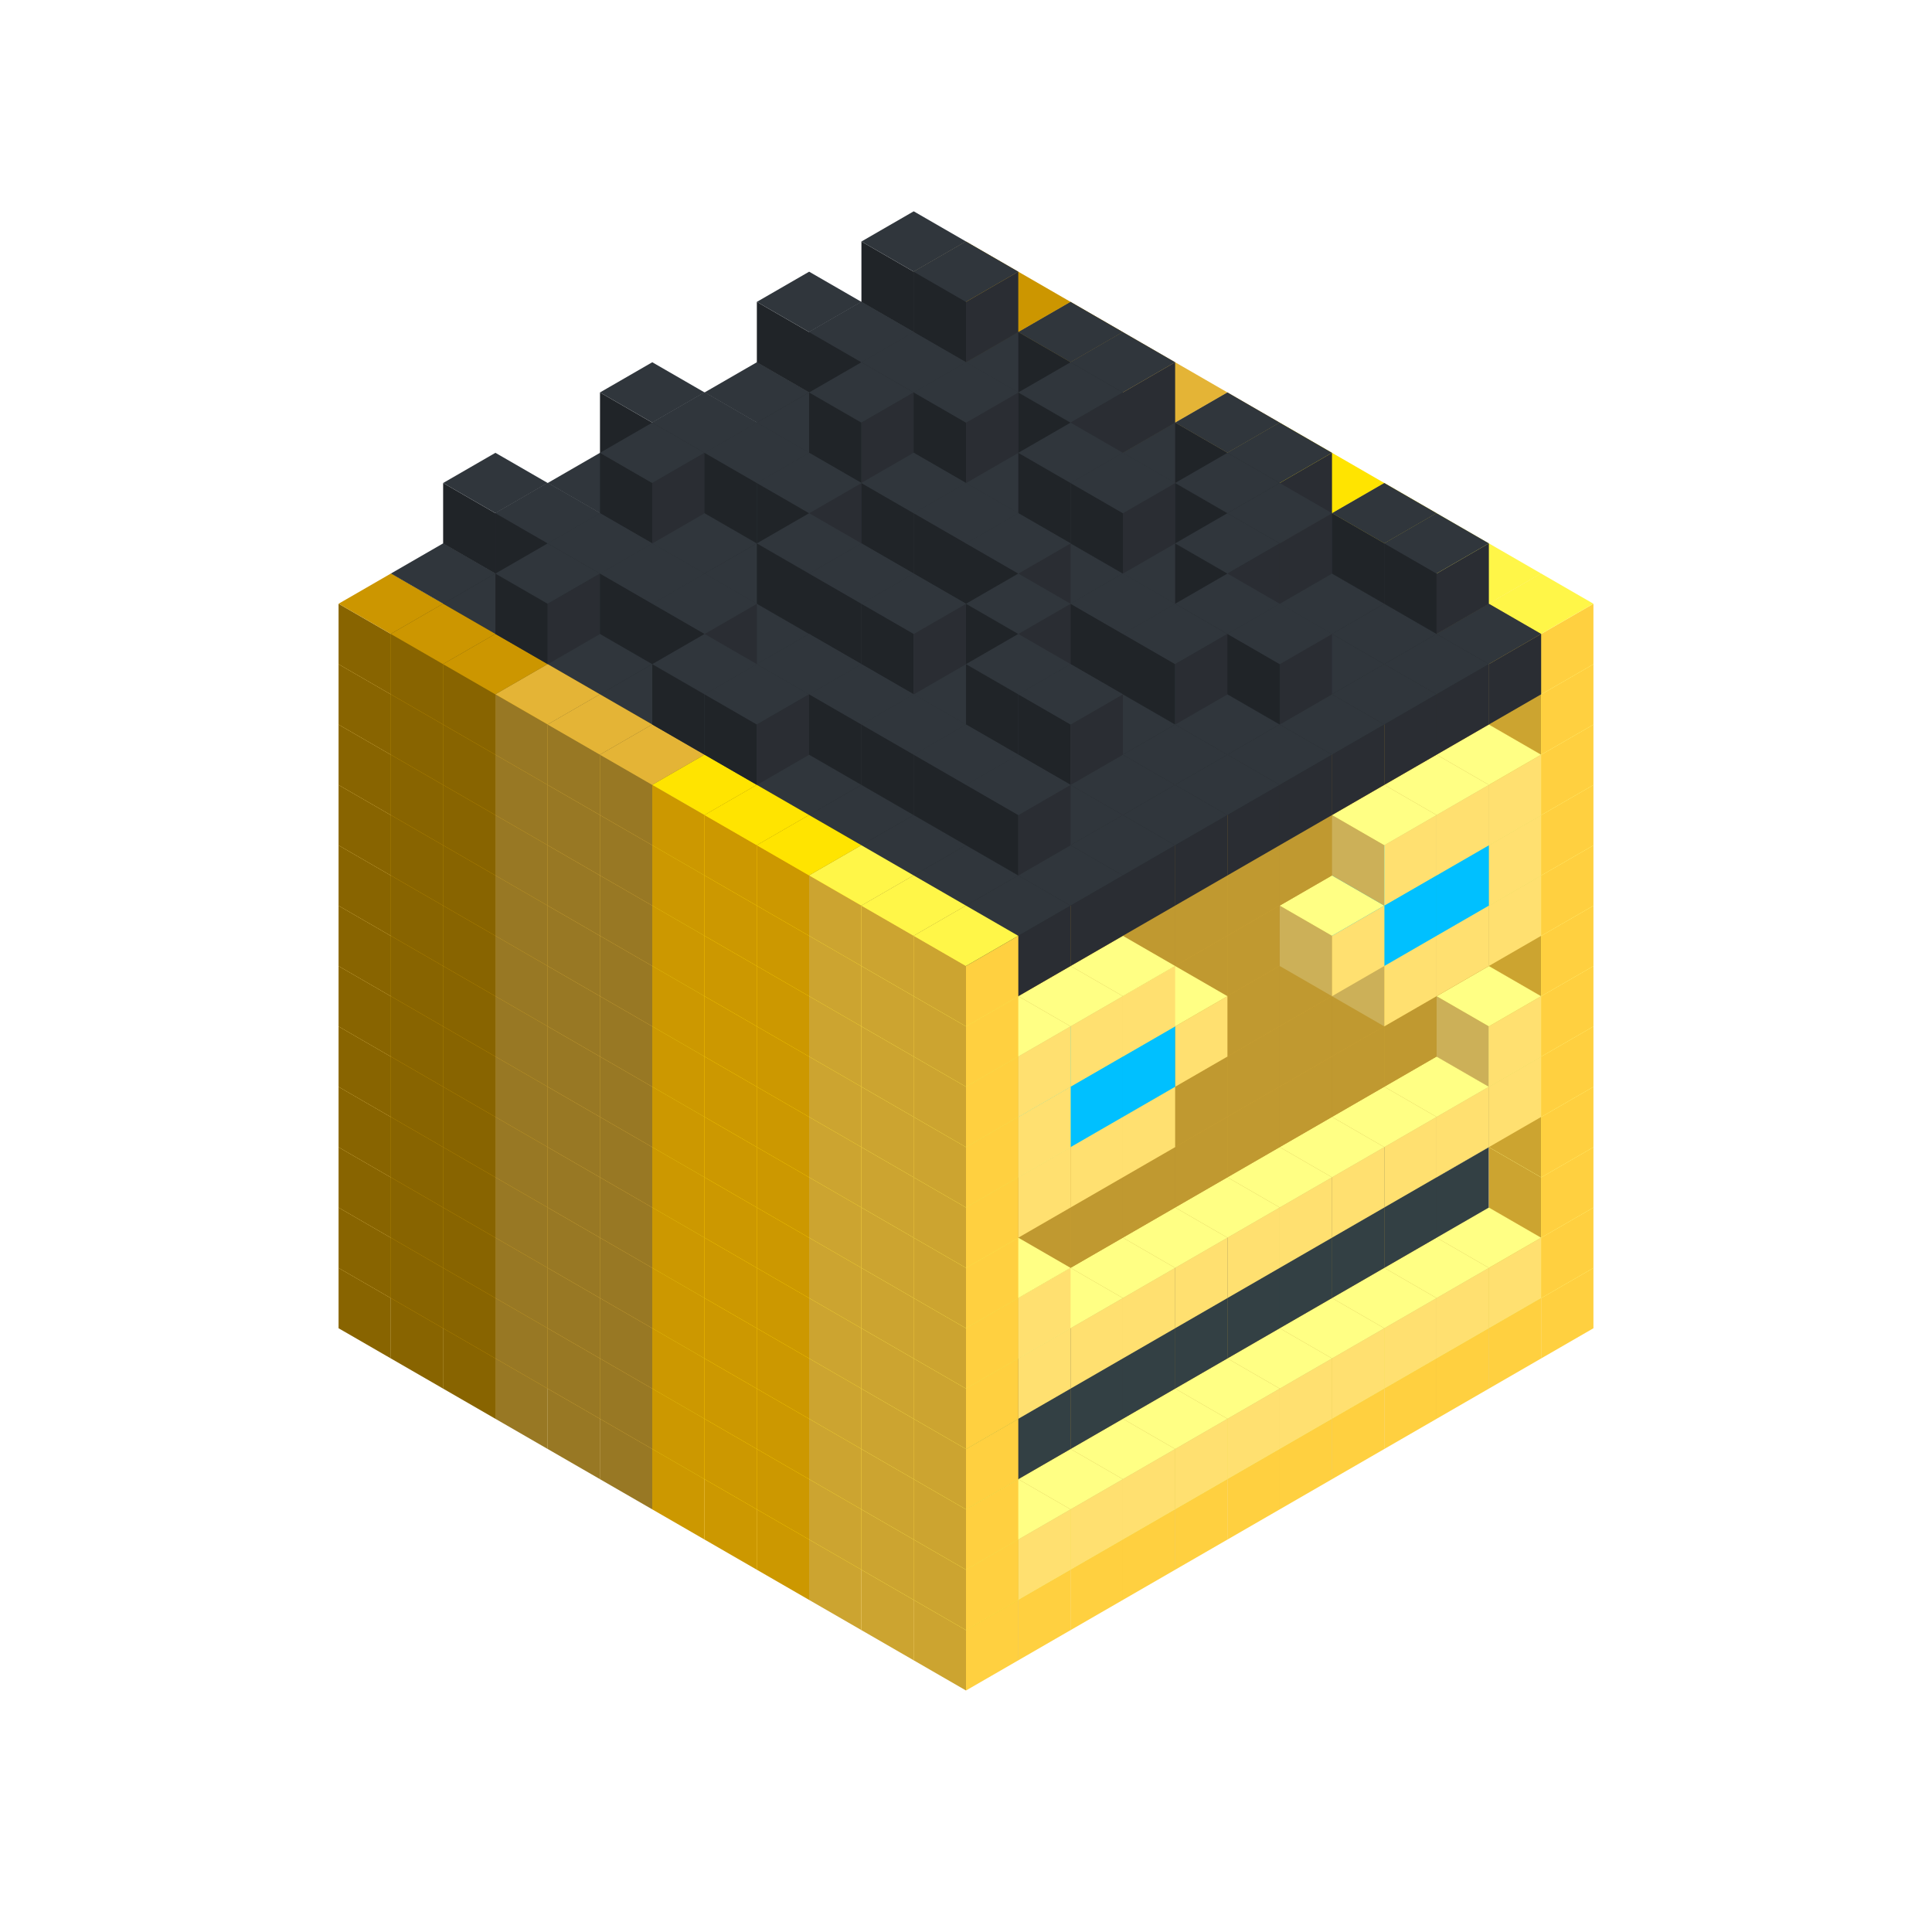 
<svg width='600' height='600' viewBox='4436371 5550000 3200000 3200000' xmlns='http://www.w3.org/2000/svg' xmlns:xlink='http://www.w3.org/1999/xlink'>
<use xlink:href='#v-0x00000152-6' transform='translate(983738,3600000)'/>
<use xlink:href='#v-0x00000152-6' transform='translate(1070341,3650000)'/>
<use xlink:href='#v-0x00000152-6' transform='translate(1156944,3700000)'/>
<use xlink:href='#v-0x00000152-2' transform='translate(1243547,3750000)'/>
<use xlink:href='#v-0x00000152-2' transform='translate(1330150,3800000)'/>
<use xlink:href='#v-0x00000152-2' transform='translate(1416753,3850000)'/>
<use xlink:href='#v-0x00000152-5' transform='translate(1503356,3900000)'/>
<use xlink:href='#v-0x00000152-5' transform='translate(1589959,3950000)'/>
<use xlink:href='#v-0x00000152-5' transform='translate(1676562,4000000)'/>
<use xlink:href='#v-0x00000152-4' transform='translate(1763165,4050000)'/>
<use xlink:href='#v-0x00000152-4' transform='translate(1849768,4100000)'/>
<use xlink:href='#v-0x00000152-4' transform='translate(2889004,3600000)'/>
<use xlink:href='#v-0x00000152-4' transform='translate(2802401,3650000)'/>
<use xlink:href='#v-0x00000152-4' transform='translate(2715798,3700000)'/>
<use xlink:href='#v-0x00000152-4' transform='translate(2629195,3750000)'/>
<use xlink:href='#v-0x00000152-4' transform='translate(2542592,3800000)'/>
<use xlink:href='#v-0x00000152-4' transform='translate(2455989,3850000)'/>
<use xlink:href='#v-0x00000152-4' transform='translate(2369386,3900000)'/>
<use xlink:href='#v-0x00000152-4' transform='translate(2282783,3950000)'/>
<use xlink:href='#v-0x00000152-4' transform='translate(2196180,4000000)'/>
<use xlink:href='#v-0x00000152-4' transform='translate(2109577,4050000)'/>
<use xlink:href='#v-0x00000152-4' transform='translate(2022974,4100000)'/>
<use xlink:href='#v-0x00000152-4' transform='translate(1936371,4150000)'/>
<use xlink:href='#v-0x00000152-6' transform='translate(983738,3500000)'/>
<use xlink:href='#v-0x00000152-6' transform='translate(1070341,3550000)'/>
<use xlink:href='#v-0x00000152-6' transform='translate(1156944,3600000)'/>
<use xlink:href='#v-0x00000152-2' transform='translate(1243547,3650000)'/>
<use xlink:href='#v-0x00000152-2' transform='translate(1330150,3700000)'/>
<use xlink:href='#v-0x00000152-2' transform='translate(1416753,3750000)'/>
<use xlink:href='#v-0x00000152-5' transform='translate(1503356,3800000)'/>
<use xlink:href='#v-0x00000152-5' transform='translate(1589959,3850000)'/>
<use xlink:href='#v-0x00000152-5' transform='translate(1676562,3900000)'/>
<use xlink:href='#v-0x00000152-4' transform='translate(1763165,3950000)'/>
<use xlink:href='#v-0x00000152-2' transform='translate(2715798,3500000)'/>
<use xlink:href='#v-0x00000152-2' transform='translate(2629195,3550000)'/>
<use xlink:href='#v-0x00000152-2' transform='translate(2542592,3600000)'/>
<use xlink:href='#v-0x00000152-2' transform='translate(2455989,3650000)'/>
<use xlink:href='#v-0x00000152-2' transform='translate(2369386,3700000)'/>
<use xlink:href='#v-0x00000152-2' transform='translate(2282783,3750000)'/>
<use xlink:href='#v-0x00000152-2' transform='translate(2196180,3800000)'/>
<use xlink:href='#v-0x00000152-2' transform='translate(2109577,3850000)'/>
<use xlink:href='#v-0x00000152-2' transform='translate(2022974,3900000)'/>
<use xlink:href='#v-0x00000152-2' transform='translate(1936371,3950000)'/>
<use xlink:href='#v-0x00000152-4' transform='translate(1849768,4000000)'/>
<use xlink:href='#v-0x00000152-4' transform='translate(2889004,3500000)'/>
<use xlink:href='#v-0x00000152-1' transform='translate(2802401,3550000)'/>
<use xlink:href='#v-0x00000152-1' transform='translate(2715798,3600000)'/>
<use xlink:href='#v-0x00000152-1' transform='translate(2629195,3650000)'/>
<use xlink:href='#v-0x00000152-1' transform='translate(2542592,3700000)'/>
<use xlink:href='#v-0x00000152-1' transform='translate(2455989,3750000)'/>
<use xlink:href='#v-0x00000152-1' transform='translate(2369386,3800000)'/>
<use xlink:href='#v-0x00000152-1' transform='translate(2282783,3850000)'/>
<use xlink:href='#v-0x00000152-1' transform='translate(2196180,3900000)'/>
<use xlink:href='#v-0x00000152-1' transform='translate(2109577,3950000)'/>
<use xlink:href='#v-0x00000152-1' transform='translate(2022974,4000000)'/>
<use xlink:href='#v-0x00000152-4' transform='translate(1936371,4050000)'/>
<use xlink:href='#v-0x00000152-6' transform='translate(983738,3400000)'/>
<use xlink:href='#v-0x00000152-6' transform='translate(1070341,3450000)'/>
<use xlink:href='#v-0x00000152-6' transform='translate(1156944,3500000)'/>
<use xlink:href='#v-0x00000152-2' transform='translate(1243547,3550000)'/>
<use xlink:href='#v-0x00000152-2' transform='translate(1330150,3600000)'/>
<use xlink:href='#v-0x00000152-2' transform='translate(1416753,3650000)'/>
<use xlink:href='#v-0x00000152-5' transform='translate(1503356,3700000)'/>
<use xlink:href='#v-0x00000152-5' transform='translate(1589959,3750000)'/>
<use xlink:href='#v-0x00000152-5' transform='translate(1676562,3800000)'/>
<use xlink:href='#v-0x00000152-4' transform='translate(1763165,3850000)'/>
<use xlink:href='#v-0x00000152-7' transform='translate(2715798,3400000)'/>
<use xlink:href='#v-0x00000152-7' transform='translate(2629195,3450000)'/>
<use xlink:href='#v-0x00000152-7' transform='translate(2542592,3500000)'/>
<use xlink:href='#v-0x00000152-7' transform='translate(2455989,3550000)'/>
<use xlink:href='#v-0x00000152-7' transform='translate(2369386,3600000)'/>
<use xlink:href='#v-0x00000152-7' transform='translate(2282783,3650000)'/>
<use xlink:href='#v-0x00000152-7' transform='translate(2196180,3700000)'/>
<use xlink:href='#v-0x00000152-7' transform='translate(2109577,3750000)'/>
<use xlink:href='#v-0x00000152-7' transform='translate(2022974,3800000)'/>
<use xlink:href='#v-0x00000152-7' transform='translate(1936371,3850000)'/>
<use xlink:href='#v-0x00000152-4' transform='translate(1849768,3900000)'/>
<use xlink:href='#v-0x00000152-4' transform='translate(2889004,3400000)'/>
<use xlink:href='#v-0x00000152-4' transform='translate(1936371,3950000)'/>
<use xlink:href='#v-0x00000152-6' transform='translate(983738,3300000)'/>
<use xlink:href='#v-0x00000152-6' transform='translate(1070341,3350000)'/>
<use xlink:href='#v-0x00000152-6' transform='translate(1156944,3400000)'/>
<use xlink:href='#v-0x00000152-2' transform='translate(1243547,3450000)'/>
<use xlink:href='#v-0x00000152-2' transform='translate(1330150,3500000)'/>
<use xlink:href='#v-0x00000152-2' transform='translate(1416753,3550000)'/>
<use xlink:href='#v-0x00000152-5' transform='translate(1503356,3600000)'/>
<use xlink:href='#v-0x00000152-5' transform='translate(1589959,3650000)'/>
<use xlink:href='#v-0x00000152-5' transform='translate(1676562,3700000)'/>
<use xlink:href='#v-0x00000152-4' transform='translate(1763165,3750000)'/>
<use xlink:href='#v-0x00000152-7' transform='translate(2715798,3300000)'/>
<use xlink:href='#v-0x00000152-7' transform='translate(2629195,3350000)'/>
<use xlink:href='#v-0x00000152-7' transform='translate(2542592,3400000)'/>
<use xlink:href='#v-0x00000152-7' transform='translate(2455989,3450000)'/>
<use xlink:href='#v-0x00000152-7' transform='translate(2369386,3500000)'/>
<use xlink:href='#v-0x00000152-7' transform='translate(2282783,3550000)'/>
<use xlink:href='#v-0x00000152-7' transform='translate(2196180,3600000)'/>
<use xlink:href='#v-0x00000152-7' transform='translate(2109577,3650000)'/>
<use xlink:href='#v-0x00000152-7' transform='translate(2022974,3700000)'/>
<use xlink:href='#v-0x00000152-7' transform='translate(1936371,3750000)'/>
<use xlink:href='#v-0x00000152-4' transform='translate(1849768,3800000)'/>
<use xlink:href='#v-0x00000152-4' transform='translate(2889004,3300000)'/>
<use xlink:href='#v-0x00000152-4' transform='translate(1936371,3850000)'/>
<use xlink:href='#v-0x00000152-6' transform='translate(983738,3200000)'/>
<use xlink:href='#v-0x00000152-6' transform='translate(1070341,3250000)'/>
<use xlink:href='#v-0x00000152-6' transform='translate(1156944,3300000)'/>
<use xlink:href='#v-0x00000152-2' transform='translate(1243547,3350000)'/>
<use xlink:href='#v-0x00000152-2' transform='translate(1330150,3400000)'/>
<use xlink:href='#v-0x00000152-2' transform='translate(1416753,3450000)'/>
<use xlink:href='#v-0x00000152-5' transform='translate(1503356,3500000)'/>
<use xlink:href='#v-0x00000152-5' transform='translate(1589959,3550000)'/>
<use xlink:href='#v-0x00000152-5' transform='translate(1676562,3600000)'/>
<use xlink:href='#v-0x00000152-4' transform='translate(1763165,3650000)'/>
<use xlink:href='#v-0x00000152-2' transform='translate(2715798,3200000)'/>
<use xlink:href='#v-0x00000152-2' transform='translate(2629195,3250000)'/>
<use xlink:href='#v-0x00000152-2' transform='translate(2542592,3300000)'/>
<use xlink:href='#v-0x00000152-2' transform='translate(2455989,3350000)'/>
<use xlink:href='#v-0x00000152-2' transform='translate(2369386,3400000)'/>
<use xlink:href='#v-0x00000152-2' transform='translate(2282783,3450000)'/>
<use xlink:href='#v-0x00000152-2' transform='translate(2196180,3500000)'/>
<use xlink:href='#v-0x00000152-2' transform='translate(2109577,3550000)'/>
<use xlink:href='#v-0x00000152-2' transform='translate(2022974,3600000)'/>
<use xlink:href='#v-0x00000152-2' transform='translate(1936371,3650000)'/>
<use xlink:href='#v-0x00000152-4' transform='translate(1849768,3700000)'/>
<use xlink:href='#v-0x00000152-4' transform='translate(2889004,3200000)'/>
<use xlink:href='#v-0x00000152-1' transform='translate(2802401,3250000)'/>
<use xlink:href='#v-0x00000152-1' transform='translate(2715798,3300000)'/>
<use xlink:href='#v-0x00000152-1' transform='translate(2629195,3350000)'/>
<use xlink:href='#v-0x00000152-1' transform='translate(2542592,3400000)'/>
<use xlink:href='#v-0x00000152-1' transform='translate(2455989,3450000)'/>
<use xlink:href='#v-0x00000152-1' transform='translate(2369386,3500000)'/>
<use xlink:href='#v-0x00000152-1' transform='translate(2282783,3550000)'/>
<use xlink:href='#v-0x00000152-1' transform='translate(2196180,3600000)'/>
<use xlink:href='#v-0x00000152-1' transform='translate(2109577,3650000)'/>
<use xlink:href='#v-0x00000152-1' transform='translate(2022974,3700000)'/>
<use xlink:href='#v-0x00000152-4' transform='translate(1936371,3750000)'/>
<use xlink:href='#v-0x00000152-6' transform='translate(983738,3100000)'/>
<use xlink:href='#v-0x00000152-6' transform='translate(1070341,3150000)'/>
<use xlink:href='#v-0x00000152-6' transform='translate(1156944,3200000)'/>
<use xlink:href='#v-0x00000152-2' transform='translate(1243547,3250000)'/>
<use xlink:href='#v-0x00000152-2' transform='translate(1330150,3300000)'/>
<use xlink:href='#v-0x00000152-2' transform='translate(1416753,3350000)'/>
<use xlink:href='#v-0x00000152-5' transform='translate(1503356,3400000)'/>
<use xlink:href='#v-0x00000152-5' transform='translate(1589959,3450000)'/>
<use xlink:href='#v-0x00000152-5' transform='translate(1676562,3500000)'/>
<use xlink:href='#v-0x00000152-4' transform='translate(1763165,3550000)'/>
<use xlink:href='#v-0x00000152-2' transform='translate(2715798,3100000)'/>
<use xlink:href='#v-0x00000152-2' transform='translate(2629195,3150000)'/>
<use xlink:href='#v-0x00000152-2' transform='translate(2542592,3200000)'/>
<use xlink:href='#v-0x00000152-2' transform='translate(2455989,3250000)'/>
<use xlink:href='#v-0x00000152-2' transform='translate(2369386,3300000)'/>
<use xlink:href='#v-0x00000152-2' transform='translate(2282783,3350000)'/>
<use xlink:href='#v-0x00000152-2' transform='translate(2196180,3400000)'/>
<use xlink:href='#v-0x00000152-2' transform='translate(2109577,3450000)'/>
<use xlink:href='#v-0x00000152-2' transform='translate(2022974,3500000)'/>
<use xlink:href='#v-0x00000152-2' transform='translate(1936371,3550000)'/>
<use xlink:href='#v-0x00000152-4' transform='translate(1849768,3600000)'/>
<use xlink:href='#v-0x00000152-4' transform='translate(2889004,3100000)'/>
<use xlink:href='#v-0x00000152-1' transform='translate(2802401,3150000)'/>
<use xlink:href='#v-0x00000152-1' transform='translate(2022974,3600000)'/>
<use xlink:href='#v-0x00000152-4' transform='translate(1936371,3650000)'/>
<use xlink:href='#v-0x00000152-6' transform='translate(983738,3000000)'/>
<use xlink:href='#v-0x00000152-6' transform='translate(1070341,3050000)'/>
<use xlink:href='#v-0x00000152-6' transform='translate(1156944,3100000)'/>
<use xlink:href='#v-0x00000152-2' transform='translate(1243547,3150000)'/>
<use xlink:href='#v-0x00000152-2' transform='translate(1330150,3200000)'/>
<use xlink:href='#v-0x00000152-2' transform='translate(1416753,3250000)'/>
<use xlink:href='#v-0x00000152-5' transform='translate(1503356,3300000)'/>
<use xlink:href='#v-0x00000152-5' transform='translate(1589959,3350000)'/>
<use xlink:href='#v-0x00000152-5' transform='translate(1676562,3400000)'/>
<use xlink:href='#v-0x00000152-4' transform='translate(1763165,3450000)'/>
<use xlink:href='#v-0x00000152-2' transform='translate(2715798,3000000)'/>
<use xlink:href='#v-0x00000152-2' transform='translate(2629195,3050000)'/>
<use xlink:href='#v-0x00000152-2' transform='translate(2542592,3100000)'/>
<use xlink:href='#v-0x00000152-2' transform='translate(2455989,3150000)'/>
<use xlink:href='#v-0x00000152-2' transform='translate(2369386,3200000)'/>
<use xlink:href='#v-0x00000152-2' transform='translate(2282783,3250000)'/>
<use xlink:href='#v-0x00000152-2' transform='translate(2196180,3300000)'/>
<use xlink:href='#v-0x00000152-2' transform='translate(2109577,3350000)'/>
<use xlink:href='#v-0x00000152-2' transform='translate(2022974,3400000)'/>
<use xlink:href='#v-0x00000152-2' transform='translate(1936371,3450000)'/>
<use xlink:href='#v-0x00000152-4' transform='translate(1849768,3500000)'/>
<use xlink:href='#v-0x00000152-4' transform='translate(2889004,3000000)'/>
<use xlink:href='#v-0x00000152-4' transform='translate(1936371,3550000)'/>
<use xlink:href='#v-0x00000152-6' transform='translate(983738,2900000)'/>
<use xlink:href='#v-0x00000152-6' transform='translate(1070341,2950000)'/>
<use xlink:href='#v-0x00000152-6' transform='translate(1156944,3000000)'/>
<use xlink:href='#v-0x00000152-2' transform='translate(1243547,3050000)'/>
<use xlink:href='#v-0x00000152-2' transform='translate(1330150,3100000)'/>
<use xlink:href='#v-0x00000152-2' transform='translate(1416753,3150000)'/>
<use xlink:href='#v-0x00000152-5' transform='translate(1503356,3200000)'/>
<use xlink:href='#v-0x00000152-5' transform='translate(1589959,3250000)'/>
<use xlink:href='#v-0x00000152-5' transform='translate(1676562,3300000)'/>
<use xlink:href='#v-0x00000152-4' transform='translate(1763165,3350000)'/>
<use xlink:href='#v-0x00000152-2' transform='translate(2715798,2900000)'/>
<use xlink:href='#v-0x00000152-2' transform='translate(2629195,2950000)'/>
<use xlink:href='#v-0x00000152-2' transform='translate(2542592,3000000)'/>
<use xlink:href='#v-0x00000152-2' transform='translate(2455989,3050000)'/>
<use xlink:href='#v-0x00000152-2' transform='translate(2369386,3100000)'/>
<use xlink:href='#v-0x00000152-2' transform='translate(2282783,3150000)'/>
<use xlink:href='#v-0x00000152-2' transform='translate(2196180,3200000)'/>
<use xlink:href='#v-0x00000152-2' transform='translate(2109577,3250000)'/>
<use xlink:href='#v-0x00000152-2' transform='translate(2022974,3300000)'/>
<use xlink:href='#v-0x00000152-2' transform='translate(1936371,3350000)'/>
<use xlink:href='#v-0x00000152-4' transform='translate(1849768,3400000)'/>
<use xlink:href='#v-0x00000152-4' transform='translate(2889004,2900000)'/>
<use xlink:href='#v-0x00000152-1' transform='translate(2802401,2950000)'/>
<use xlink:href='#v-0x00000152-1' transform='translate(2715798,3000000)'/>
<use xlink:href='#v-0x00000152-1' transform='translate(2629195,3050000)'/>
<use xlink:href='#v-0x00000152-1' transform='translate(2196180,3300000)'/>
<use xlink:href='#v-0x00000152-1' transform='translate(2109577,3350000)'/>
<use xlink:href='#v-0x00000152-1' transform='translate(2022974,3400000)'/>
<use xlink:href='#v-0x00000152-4' transform='translate(1936371,3450000)'/>
<use xlink:href='#v-0x00000152-6' transform='translate(983738,2800000)'/>
<use xlink:href='#v-0x00000152-6' transform='translate(1070341,2850000)'/>
<use xlink:href='#v-0x00000152-6' transform='translate(1156944,2900000)'/>
<use xlink:href='#v-0x00000152-2' transform='translate(1243547,2950000)'/>
<use xlink:href='#v-0x00000152-2' transform='translate(1330150,3000000)'/>
<use xlink:href='#v-0x00000152-2' transform='translate(1416753,3050000)'/>
<use xlink:href='#v-0x00000152-5' transform='translate(1503356,3100000)'/>
<use xlink:href='#v-0x00000152-5' transform='translate(1589959,3150000)'/>
<use xlink:href='#v-0x00000152-5' transform='translate(1676562,3200000)'/>
<use xlink:href='#v-0x00000152-4' transform='translate(1763165,3250000)'/>
<use xlink:href='#v-0x00000152-2' transform='translate(2715798,2800000)'/>
<use xlink:href='#v-0x00000152-2' transform='translate(2629195,2850000)'/>
<use xlink:href='#v-0x00000152-2' transform='translate(2542592,2900000)'/>
<use xlink:href='#v-0x00000152-2' transform='translate(2455989,2950000)'/>
<use xlink:href='#v-0x00000152-2' transform='translate(2369386,3000000)'/>
<use xlink:href='#v-0x00000152-2' transform='translate(2282783,3050000)'/>
<use xlink:href='#v-0x00000152-2' transform='translate(2196180,3100000)'/>
<use xlink:href='#v-0x00000152-2' transform='translate(2109577,3150000)'/>
<use xlink:href='#v-0x00000152-2' transform='translate(2022974,3200000)'/>
<use xlink:href='#v-0x00000152-2' transform='translate(1936371,3250000)'/>
<use xlink:href='#v-0x00000152-4' transform='translate(1849768,3300000)'/>
<use xlink:href='#v-0x00000152-4' transform='translate(2889004,2800000)'/>
<use xlink:href='#v-0x00000152-1' transform='translate(2802401,2850000)'/>
<use xlink:href='#v-0x00000152-3' transform='translate(2715798,2900000)'/>
<use xlink:href='#v-0x00000152-3' transform='translate(2629195,2950000)'/>
<use xlink:href='#v-0x00000152-1' transform='translate(2542592,3000000)'/>
<use xlink:href='#v-0x00000152-1' transform='translate(2282783,3150000)'/>
<use xlink:href='#v-0x00000152-3' transform='translate(2196180,3200000)'/>
<use xlink:href='#v-0x00000152-3' transform='translate(2109577,3250000)'/>
<use xlink:href='#v-0x00000152-1' transform='translate(2022974,3300000)'/>
<use xlink:href='#v-0x00000152-4' transform='translate(1936371,3350000)'/>
<use xlink:href='#v-0x00000152-6' transform='translate(983738,2700000)'/>
<use xlink:href='#v-0x00000152-6' transform='translate(1070341,2750000)'/>
<use xlink:href='#v-0x00000152-6' transform='translate(1156944,2800000)'/>
<use xlink:href='#v-0x00000152-2' transform='translate(1243547,2850000)'/>
<use xlink:href='#v-0x00000152-2' transform='translate(1330150,2900000)'/>
<use xlink:href='#v-0x00000152-2' transform='translate(1416753,2950000)'/>
<use xlink:href='#v-0x00000152-5' transform='translate(1503356,3000000)'/>
<use xlink:href='#v-0x00000152-5' transform='translate(1589959,3050000)'/>
<use xlink:href='#v-0x00000152-5' transform='translate(1676562,3100000)'/>
<use xlink:href='#v-0x00000152-4' transform='translate(1763165,3150000)'/>
<use xlink:href='#v-0x00000152-2' transform='translate(2715798,2700000)'/>
<use xlink:href='#v-0x00000152-2' transform='translate(2629195,2750000)'/>
<use xlink:href='#v-0x00000152-2' transform='translate(2542592,2800000)'/>
<use xlink:href='#v-0x00000152-2' transform='translate(2455989,2850000)'/>
<use xlink:href='#v-0x00000152-2' transform='translate(2369386,2900000)'/>
<use xlink:href='#v-0x00000152-2' transform='translate(2282783,2950000)'/>
<use xlink:href='#v-0x00000152-2' transform='translate(2196180,3000000)'/>
<use xlink:href='#v-0x00000152-2' transform='translate(2109577,3050000)'/>
<use xlink:href='#v-0x00000152-2' transform='translate(2022974,3100000)'/>
<use xlink:href='#v-0x00000152-2' transform='translate(1936371,3150000)'/>
<use xlink:href='#v-0x00000152-4' transform='translate(1849768,3200000)'/>
<use xlink:href='#v-0x00000152-4' transform='translate(2889004,2700000)'/>
<use xlink:href='#v-0x00000152-1' transform='translate(2802401,2750000)'/>
<use xlink:href='#v-0x00000152-1' transform='translate(2715798,2800000)'/>
<use xlink:href='#v-0x00000152-1' transform='translate(2629195,2850000)'/>
<use xlink:href='#v-0x00000152-1' transform='translate(2196180,3100000)'/>
<use xlink:href='#v-0x00000152-1' transform='translate(2109577,3150000)'/>
<use xlink:href='#v-0x00000152-1' transform='translate(2022974,3200000)'/>
<use xlink:href='#v-0x00000152-4' transform='translate(1936371,3250000)'/>
<use xlink:href='#v-0x00000152-6' transform='translate(983738,2600000)'/>
<use xlink:href='#v-0x00000152-6' transform='translate(1070341,2650000)'/>
<use xlink:href='#v-0x00000152-6' transform='translate(1156944,2700000)'/>
<use xlink:href='#v-0x00000152-2' transform='translate(1243547,2750000)'/>
<use xlink:href='#v-0x00000152-2' transform='translate(1330150,2800000)'/>
<use xlink:href='#v-0x00000152-2' transform='translate(1416753,2850000)'/>
<use xlink:href='#v-0x00000152-5' transform='translate(1503356,2900000)'/>
<use xlink:href='#v-0x00000152-5' transform='translate(1589959,2950000)'/>
<use xlink:href='#v-0x00000152-5' transform='translate(1676562,3000000)'/>
<use xlink:href='#v-0x00000152-4' transform='translate(1763165,3050000)'/>
<use xlink:href='#v-0x00000152-2' transform='translate(2715798,2600000)'/>
<use xlink:href='#v-0x00000152-2' transform='translate(2629195,2650000)'/>
<use xlink:href='#v-0x00000152-2' transform='translate(2542592,2700000)'/>
<use xlink:href='#v-0x00000152-2' transform='translate(2455989,2750000)'/>
<use xlink:href='#v-0x00000152-2' transform='translate(2369386,2800000)'/>
<use xlink:href='#v-0x00000152-2' transform='translate(2282783,2850000)'/>
<use xlink:href='#v-0x00000152-2' transform='translate(2196180,2900000)'/>
<use xlink:href='#v-0x00000152-2' transform='translate(2109577,2950000)'/>
<use xlink:href='#v-0x00000152-2' transform='translate(2022974,3000000)'/>
<use xlink:href='#v-0x00000152-2' transform='translate(1936371,3050000)'/>
<use xlink:href='#v-0x00000152-4' transform='translate(1849768,3100000)'/>
<use xlink:href='#v-0x00000152-4' transform='translate(2889004,2600000)'/>
<use xlink:href='#v-0x00000152-4' transform='translate(1936371,3150000)'/>
<use xlink:href='#v-0x00000152-6' transform='translate(1936371,1950000)'/>
<use xlink:href='#v-0x00000152-8' transform='translate(1849768,2000000)'/>
<use xlink:href='#v-0x00000152-8' transform='translate(1763165,2050000)'/>
<use xlink:href='#v-0x00000152-8' transform='translate(1676562,2100000)'/>
<use xlink:href='#v-0x00000152-8' transform='translate(1589959,2150000)'/>
<use xlink:href='#v-0x00000152-8' transform='translate(1503356,2200000)'/>
<use xlink:href='#v-0x00000152-8' transform='translate(1416753,2250000)'/>
<use xlink:href='#v-0x00000152-8' transform='translate(1330150,2300000)'/>
<use xlink:href='#v-0x00000152-8' transform='translate(1243547,2350000)'/>
<use xlink:href='#v-0x00000152-8' transform='translate(1156944,2400000)'/>
<use xlink:href='#v-0x00000152-8' transform='translate(1070341,2450000)'/>
<use xlink:href='#v-0x00000152-6' transform='translate(983738,2500000)'/>
<use xlink:href='#v-0x00000152-6' transform='translate(2022974,2000000)'/>
<use xlink:href='#v-0x00000152-8' transform='translate(1936371,2050000)'/>
<use xlink:href='#v-0x00000152-8' transform='translate(1849768,2100000)'/>
<use xlink:href='#v-0x00000152-8' transform='translate(1763165,2150000)'/>
<use xlink:href='#v-0x00000152-8' transform='translate(1676562,2200000)'/>
<use xlink:href='#v-0x00000152-8' transform='translate(1589959,2250000)'/>
<use xlink:href='#v-0x00000152-8' transform='translate(1503356,2300000)'/>
<use xlink:href='#v-0x00000152-8' transform='translate(1416753,2350000)'/>
<use xlink:href='#v-0x00000152-8' transform='translate(1330150,2400000)'/>
<use xlink:href='#v-0x00000152-8' transform='translate(1243547,2450000)'/>
<use xlink:href='#v-0x00000152-8' transform='translate(1156944,2500000)'/>
<use xlink:href='#v-0x00000152-6' transform='translate(1070341,2550000)'/>
<use xlink:href='#v-0x00000152-6' transform='translate(2109577,2050000)'/>
<use xlink:href='#v-0x00000152-8' transform='translate(2022974,2100000)'/>
<use xlink:href='#v-0x00000152-8' transform='translate(1936371,2150000)'/>
<use xlink:href='#v-0x00000152-8' transform='translate(1849768,2200000)'/>
<use xlink:href='#v-0x00000152-8' transform='translate(1763165,2250000)'/>
<use xlink:href='#v-0x00000152-8' transform='translate(1676562,2300000)'/>
<use xlink:href='#v-0x00000152-8' transform='translate(1589959,2350000)'/>
<use xlink:href='#v-0x00000152-8' transform='translate(1503356,2400000)'/>
<use xlink:href='#v-0x00000152-8' transform='translate(1416753,2450000)'/>
<use xlink:href='#v-0x00000152-8' transform='translate(1330150,2500000)'/>
<use xlink:href='#v-0x00000152-8' transform='translate(1243547,2550000)'/>
<use xlink:href='#v-0x00000152-6' transform='translate(1156944,2600000)'/>
<use xlink:href='#v-0x00000152-2' transform='translate(2196180,2100000)'/>
<use xlink:href='#v-0x00000152-8' transform='translate(2109577,2150000)'/>
<use xlink:href='#v-0x00000152-8' transform='translate(2022974,2200000)'/>
<use xlink:href='#v-0x00000152-8' transform='translate(1936371,2250000)'/>
<use xlink:href='#v-0x00000152-8' transform='translate(1849768,2300000)'/>
<use xlink:href='#v-0x00000152-8' transform='translate(1763165,2350000)'/>
<use xlink:href='#v-0x00000152-8' transform='translate(1676562,2400000)'/>
<use xlink:href='#v-0x00000152-8' transform='translate(1589959,2450000)'/>
<use xlink:href='#v-0x00000152-8' transform='translate(1503356,2500000)'/>
<use xlink:href='#v-0x00000152-8' transform='translate(1416753,2550000)'/>
<use xlink:href='#v-0x00000152-8' transform='translate(1330150,2600000)'/>
<use xlink:href='#v-0x00000152-2' transform='translate(1243547,2650000)'/>
<use xlink:href='#v-0x00000152-2' transform='translate(2282783,2150000)'/>
<use xlink:href='#v-0x00000152-8' transform='translate(2196180,2200000)'/>
<use xlink:href='#v-0x00000152-8' transform='translate(2109577,2250000)'/>
<use xlink:href='#v-0x00000152-8' transform='translate(2022974,2300000)'/>
<use xlink:href='#v-0x00000152-8' transform='translate(1936371,2350000)'/>
<use xlink:href='#v-0x00000152-8' transform='translate(1849768,2400000)'/>
<use xlink:href='#v-0x00000152-8' transform='translate(1763165,2450000)'/>
<use xlink:href='#v-0x00000152-8' transform='translate(1676562,2500000)'/>
<use xlink:href='#v-0x00000152-8' transform='translate(1589959,2550000)'/>
<use xlink:href='#v-0x00000152-8' transform='translate(1503356,2600000)'/>
<use xlink:href='#v-0x00000152-8' transform='translate(1416753,2650000)'/>
<use xlink:href='#v-0x00000152-2' transform='translate(1330150,2700000)'/>
<use xlink:href='#v-0x00000152-2' transform='translate(2369386,2200000)'/>
<use xlink:href='#v-0x00000152-8' transform='translate(2282783,2250000)'/>
<use xlink:href='#v-0x00000152-8' transform='translate(2196180,2300000)'/>
<use xlink:href='#v-0x00000152-8' transform='translate(2109577,2350000)'/>
<use xlink:href='#v-0x00000152-8' transform='translate(2022974,2400000)'/>
<use xlink:href='#v-0x00000152-8' transform='translate(1936371,2450000)'/>
<use xlink:href='#v-0x00000152-8' transform='translate(1849768,2500000)'/>
<use xlink:href='#v-0x00000152-8' transform='translate(1763165,2550000)'/>
<use xlink:href='#v-0x00000152-8' transform='translate(1676562,2600000)'/>
<use xlink:href='#v-0x00000152-8' transform='translate(1589959,2650000)'/>
<use xlink:href='#v-0x00000152-8' transform='translate(1503356,2700000)'/>
<use xlink:href='#v-0x00000152-2' transform='translate(1416753,2750000)'/>
<use xlink:href='#v-0x00000152-5' transform='translate(2455989,2250000)'/>
<use xlink:href='#v-0x00000152-8' transform='translate(2369386,2300000)'/>
<use xlink:href='#v-0x00000152-8' transform='translate(2282783,2350000)'/>
<use xlink:href='#v-0x00000152-8' transform='translate(2196180,2400000)'/>
<use xlink:href='#v-0x00000152-8' transform='translate(2109577,2450000)'/>
<use xlink:href='#v-0x00000152-8' transform='translate(2022974,2500000)'/>
<use xlink:href='#v-0x00000152-8' transform='translate(1936371,2550000)'/>
<use xlink:href='#v-0x00000152-8' transform='translate(1849768,2600000)'/>
<use xlink:href='#v-0x00000152-8' transform='translate(1763165,2650000)'/>
<use xlink:href='#v-0x00000152-8' transform='translate(1676562,2700000)'/>
<use xlink:href='#v-0x00000152-8' transform='translate(1589959,2750000)'/>
<use xlink:href='#v-0x00000152-5' transform='translate(1503356,2800000)'/>
<use xlink:href='#v-0x00000152-5' transform='translate(2542592,2300000)'/>
<use xlink:href='#v-0x00000152-8' transform='translate(2455989,2350000)'/>
<use xlink:href='#v-0x00000152-8' transform='translate(2369386,2400000)'/>
<use xlink:href='#v-0x00000152-8' transform='translate(2282783,2450000)'/>
<use xlink:href='#v-0x00000152-8' transform='translate(2196180,2500000)'/>
<use xlink:href='#v-0x00000152-8' transform='translate(2109577,2550000)'/>
<use xlink:href='#v-0x00000152-8' transform='translate(2022974,2600000)'/>
<use xlink:href='#v-0x00000152-8' transform='translate(1936371,2650000)'/>
<use xlink:href='#v-0x00000152-8' transform='translate(1849768,2700000)'/>
<use xlink:href='#v-0x00000152-8' transform='translate(1763165,2750000)'/>
<use xlink:href='#v-0x00000152-8' transform='translate(1676562,2800000)'/>
<use xlink:href='#v-0x00000152-5' transform='translate(1589959,2850000)'/>
<use xlink:href='#v-0x00000152-5' transform='translate(2629195,2350000)'/>
<use xlink:href='#v-0x00000152-8' transform='translate(2542592,2400000)'/>
<use xlink:href='#v-0x00000152-8' transform='translate(2455989,2450000)'/>
<use xlink:href='#v-0x00000152-8' transform='translate(2369386,2500000)'/>
<use xlink:href='#v-0x00000152-8' transform='translate(2282783,2550000)'/>
<use xlink:href='#v-0x00000152-8' transform='translate(2196180,2600000)'/>
<use xlink:href='#v-0x00000152-8' transform='translate(2109577,2650000)'/>
<use xlink:href='#v-0x00000152-8' transform='translate(2022974,2700000)'/>
<use xlink:href='#v-0x00000152-8' transform='translate(1936371,2750000)'/>
<use xlink:href='#v-0x00000152-8' transform='translate(1849768,2800000)'/>
<use xlink:href='#v-0x00000152-8' transform='translate(1763165,2850000)'/>
<use xlink:href='#v-0x00000152-5' transform='translate(1676562,2900000)'/>
<use xlink:href='#v-0x00000152-4' transform='translate(2715798,2400000)'/>
<use xlink:href='#v-0x00000152-8' transform='translate(2629195,2450000)'/>
<use xlink:href='#v-0x00000152-8' transform='translate(2542592,2500000)'/>
<use xlink:href='#v-0x00000152-8' transform='translate(2455989,2550000)'/>
<use xlink:href='#v-0x00000152-8' transform='translate(2369386,2600000)'/>
<use xlink:href='#v-0x00000152-8' transform='translate(2282783,2650000)'/>
<use xlink:href='#v-0x00000152-8' transform='translate(2196180,2700000)'/>
<use xlink:href='#v-0x00000152-8' transform='translate(2109577,2750000)'/>
<use xlink:href='#v-0x00000152-8' transform='translate(2022974,2800000)'/>
<use xlink:href='#v-0x00000152-8' transform='translate(1936371,2850000)'/>
<use xlink:href='#v-0x00000152-8' transform='translate(1849768,2900000)'/>
<use xlink:href='#v-0x00000152-4' transform='translate(1763165,2950000)'/>
<use xlink:href='#v-0x00000152-4' transform='translate(2802401,2450000)'/>
<use xlink:href='#v-0x00000152-8' transform='translate(2715798,2500000)'/>
<use xlink:href='#v-0x00000152-8' transform='translate(2629195,2550000)'/>
<use xlink:href='#v-0x00000152-8' transform='translate(2542592,2600000)'/>
<use xlink:href='#v-0x00000152-8' transform='translate(2455989,2650000)'/>
<use xlink:href='#v-0x00000152-8' transform='translate(2369386,2700000)'/>
<use xlink:href='#v-0x00000152-8' transform='translate(2282783,2750000)'/>
<use xlink:href='#v-0x00000152-8' transform='translate(2196180,2800000)'/>
<use xlink:href='#v-0x00000152-8' transform='translate(2109577,2850000)'/>
<use xlink:href='#v-0x00000152-8' transform='translate(2022974,2900000)'/>
<use xlink:href='#v-0x00000152-8' transform='translate(1936371,2950000)'/>
<use xlink:href='#v-0x00000152-4' transform='translate(1849768,3000000)'/>
<use xlink:href='#v-0x00000152-4' transform='translate(2889004,2500000)'/>
<use xlink:href='#v-0x00000152-8' transform='translate(2802401,2550000)'/>
<use xlink:href='#v-0x00000152-8' transform='translate(2715798,2600000)'/>
<use xlink:href='#v-0x00000152-8' transform='translate(2629195,2650000)'/>
<use xlink:href='#v-0x00000152-8' transform='translate(2542592,2700000)'/>
<use xlink:href='#v-0x00000152-8' transform='translate(2455989,2750000)'/>
<use xlink:href='#v-0x00000152-8' transform='translate(2369386,2800000)'/>
<use xlink:href='#v-0x00000152-8' transform='translate(2282783,2850000)'/>
<use xlink:href='#v-0x00000152-8' transform='translate(2196180,2900000)'/>
<use xlink:href='#v-0x00000152-8' transform='translate(2109577,2950000)'/>
<use xlink:href='#v-0x00000152-8' transform='translate(2022974,3000000)'/>
<use xlink:href='#v-0x00000152-4' transform='translate(1936371,3050000)'/>
<use xlink:href='#v-0x00000152-8' transform='translate(1849768,1900000)'/>
<use xlink:href='#v-0x00000152-8' transform='translate(1676562,2000000)'/>
<use xlink:href='#v-0x00000152-8' transform='translate(1416753,2150000)'/>
<use xlink:href='#v-0x00000152-8' transform='translate(1156944,2300000)'/>
<use xlink:href='#v-0x00000152-8' transform='translate(1936371,1950000)'/>
<use xlink:href='#v-0x00000152-8' transform='translate(1763165,2050000)'/>
<use xlink:href='#v-0x00000152-8' transform='translate(1503356,2200000)'/>
<use xlink:href='#v-0x00000152-8' transform='translate(1416753,2250000)'/>
<use xlink:href='#v-0x00000152-8' transform='translate(1243547,2350000)'/>
<use xlink:href='#v-0x00000152-8' transform='translate(1849768,2100000)'/>
<use xlink:href='#v-0x00000152-8' transform='translate(1763165,2150000)'/>
<use xlink:href='#v-0x00000152-8' transform='translate(1589959,2250000)'/>
<use xlink:href='#v-0x00000152-8' transform='translate(1330150,2400000)'/>
<use xlink:href='#v-0x00000152-8' transform='translate(1243547,2450000)'/>
<use xlink:href='#v-0x00000152-8' transform='translate(2109577,2050000)'/>
<use xlink:href='#v-0x00000152-8' transform='translate(1936371,2150000)'/>
<use xlink:href='#v-0x00000152-8' transform='translate(1676562,2300000)'/>
<use xlink:href='#v-0x00000152-8' transform='translate(1416753,2450000)'/>
<use xlink:href='#v-0x00000152-8' transform='translate(2196180,2100000)'/>
<use xlink:href='#v-0x00000152-8' transform='translate(2109577,2150000)'/>
<use xlink:href='#v-0x00000152-8' transform='translate(1849768,2300000)'/>
<use xlink:href='#v-0x00000152-8' transform='translate(1676562,2400000)'/>
<use xlink:href='#v-0x00000152-8' transform='translate(1503356,2500000)'/>
<use xlink:href='#v-0x00000152-8' transform='translate(2109577,2250000)'/>
<use xlink:href='#v-0x00000152-8' transform='translate(1936371,2350000)'/>
<use xlink:href='#v-0x00000152-8' transform='translate(1763165,2450000)'/>
<use xlink:href='#v-0x00000152-8' transform='translate(1503356,2600000)'/>
<use xlink:href='#v-0x00000152-8' transform='translate(2369386,2200000)'/>
<use xlink:href='#v-0x00000152-8' transform='translate(2196180,2300000)'/>
<use xlink:href='#v-0x00000152-8' transform='translate(2022974,2400000)'/>
<use xlink:href='#v-0x00000152-8' transform='translate(1849768,2500000)'/>
<use xlink:href='#v-0x00000152-8' transform='translate(1676562,2600000)'/>
<use xlink:href='#v-0x00000152-8' transform='translate(1589959,2650000)'/>
<use xlink:href='#v-0x00000152-8' transform='translate(2455989,2250000)'/>
<use xlink:href='#v-0x00000152-8' transform='translate(2369386,2300000)'/>
<use xlink:href='#v-0x00000152-8' transform='translate(2022974,2500000)'/>
<use xlink:href='#v-0x00000152-8' transform='translate(1763165,2650000)'/>
<use xlink:href='#v-0x00000152-8' transform='translate(2455989,2350000)'/>
<use xlink:href='#v-0x00000152-8' transform='translate(2369386,2400000)'/>
<use xlink:href='#v-0x00000152-8' transform='translate(2196180,2500000)'/>
<use xlink:href='#v-0x00000152-8' transform='translate(2022974,2600000)'/>
<use xlink:href='#v-0x00000152-8' transform='translate(1849768,2700000)'/>
<use xlink:href='#v-0x00000152-8' transform='translate(2629195,2350000)'/>
<use xlink:href='#v-0x00000152-8' transform='translate(2369386,2500000)'/>
<use xlink:href='#v-0x00000152-8' transform='translate(2282783,2550000)'/>
<use xlink:href='#v-0x00000152-8' transform='translate(2109577,2650000)'/>
<use xlink:href='#v-0x00000152-8' transform='translate(1936371,2750000)'/>
<use xlink:href='#v-0x00000152-8' transform='translate(2715798,2400000)'/>
<use xlink:href='#v-0x00000152-8' transform='translate(2455989,2550000)'/>
<use xlink:href='#v-0x00000152-8' transform='translate(2022974,2800000)'/>
<defs>
<g id='v-0x00000152-1'>
<polygon points='4100000,4100000 4100000,4200000 4013397,4150000 4013397,4050000' fill='#ccb058'/>
<polygon points='4100000,4100000 4100000,4200000 4186602,4150000 4186602,4050000' fill='#ffe070'/>
<polygon points='4100000,4100000 4013397,4050000 4100000,4000000 4186602,4050000' fill='#ffff84'/>
</g>
<g id='v-0x00000152-2'>
<polygon points='4100000,4100000 4100000,4200000 4013397,4150000 4013397,4050000' fill='#987824'/>
<polygon points='4100000,4100000 4100000,4200000 4186602,4150000 4186602,4050000' fill='#c09930'/>
<polygon points='4100000,4100000 4013397,4050000 4100000,4000000 4186602,4050000' fill='#e4b436'/>
</g>
<g id='v-0x00000152-3'>
<polygon points='4100000,4100000 4100000,4200000 4013397,4150000 4013397,4050000' fill='#0098cc'/>
<polygon points='4100000,4100000 4100000,4200000 4186602,4150000 4186602,4050000' fill='#00c0ff'/>
<polygon points='4100000,4100000 4013397,4050000 4100000,4000000 4186602,4050000' fill='#00e4ff'/>
</g>
<g id='v-0x00000152-4'>
<polygon points='4100000,4100000 4100000,4200000 4013397,4150000 4013397,4050000' fill='#cca430'/>
<polygon points='4100000,4100000 4100000,4200000 4186602,4150000 4186602,4050000' fill='#ffd040'/>
<polygon points='4100000,4100000 4013397,4050000 4100000,4000000 4186602,4050000' fill='#fff648'/>
</g>
<g id='v-0x00000152-5'>
<polygon points='4100000,4100000 4100000,4200000 4013397,4150000 4013397,4050000' fill='#cc9800'/>
<polygon points='4100000,4100000 4100000,4200000 4186602,4150000 4186602,4050000' fill='#ffc000'/>
<polygon points='4100000,4100000 4013397,4050000 4100000,4000000 4186602,4050000' fill='#ffe400'/>
</g>
<g id='v-0x00000152-6'>
<polygon points='4100000,4100000 4100000,4200000 4013397,4150000 4013397,4050000' fill='#886400'/>
<polygon points='4100000,4100000 4100000,4200000 4186602,4150000 4186602,4050000' fill='#aa8000'/>
<polygon points='4100000,4100000 4013397,4050000 4100000,4000000 4186602,4050000' fill='#cc9600'/>
</g>
<g id='v-0x00000152-7'>
<polygon points='4100000,4100000 4100000,4200000 4013397,4150000 4013397,4050000' fill='#283034'/>
<polygon points='4100000,4100000 4100000,4200000 4186602,4150000 4186602,4050000' fill='#334044'/>
<polygon points='4100000,4100000 4013397,4050000 4100000,4000000 4186602,4050000' fill='#3c484e'/>
</g>
<g id='v-0x00000152-8'>
<polygon points='4100000,4100000 4100000,4200000 4013397,4150000 4013397,4050000' fill='#202428'/>
<polygon points='4100000,4100000 4100000,4200000 4186602,4150000 4186602,4050000' fill='#2a2d33'/>
<polygon points='4100000,4100000 4013397,4050000 4100000,4000000 4186602,4050000' fill='#30363c'/>
</g>
</defs>
</svg>
